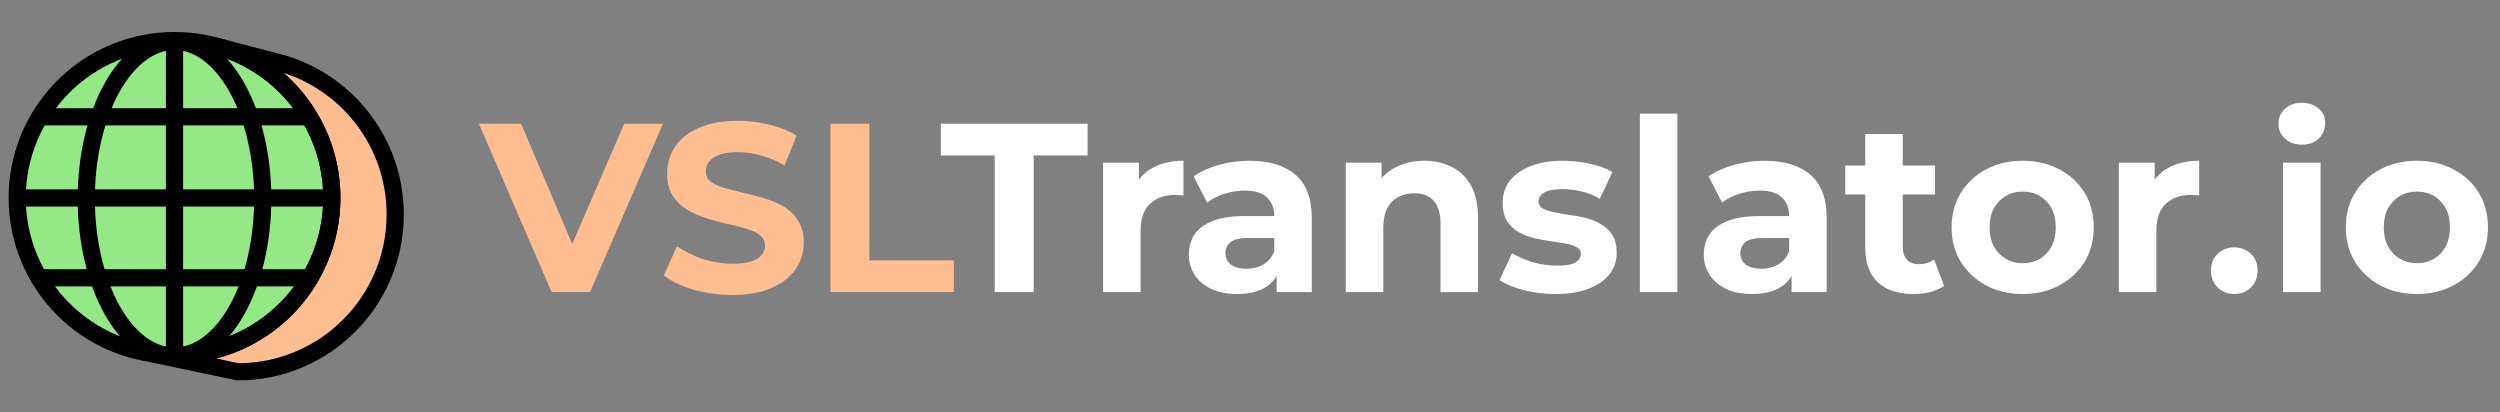 <svg width="291" height="48" viewBox="0 0 291 48" fill="none" xmlns="http://www.w3.org/2000/svg">
<rect x="0" y="0" width="291" height="48" fill="#808080" stroke="none"/>
<path d="M2 23.037C2 25.442 2.474 27.823 3.394 30.045C4.314 32.267 5.663 34.286 7.364 35.987C9.065 37.688 11.084 39.036 13.306 39.957C15.527 40.877 17.909 41.351 20.314 41.351C22.719 41.351 25.101 40.877 27.323 39.957C29.544 39.036 31.563 37.688 33.264 35.987C34.965 34.286 36.314 32.267 37.234 30.045C38.154 27.823 38.628 25.442 38.628 23.037C38.628 20.632 38.154 18.25 37.234 16.029C36.314 13.806 34.965 11.788 33.264 10.087C31.563 8.386 29.544 7.037 27.323 6.117C25.101 5.197 22.719 4.723 20.314 4.723C17.909 4.723 15.527 5.197 13.306 6.117C11.084 7.037 9.065 8.386 7.364 10.087C5.663 11.788 4.314 13.806 3.394 16.029C2.474 18.25 2 20.632 2 23.037Z" fill="#94E986"/>
<path d="M46.001 24.963C46.001 35.077 37.801 43.277 27.687 43.277L17.498 41.136C18.416 41.278 19.357 41.352 20.314 41.352C30.429 41.352 38.628 33.152 38.628 23.037C38.628 14.657 33 7.592 25.317 5.415L32.942 7.414C40.495 9.673 46.001 16.675 46.001 24.963Z" fill="#FFBD92"/>
<path d="M2 23.037C2 25.442 2.474 27.823 3.394 30.045C4.314 32.267 5.663 34.286 7.364 35.987C9.065 37.688 11.084 39.036 13.306 39.957C15.527 40.877 17.909 41.351 20.314 41.351C22.719 41.351 25.101 40.877 27.323 39.957C29.544 39.036 31.563 37.688 33.264 35.987C34.965 34.286 36.314 32.267 37.234 30.045C38.154 27.823 38.628 25.442 38.628 23.037C38.628 20.632 38.154 18.25 37.234 16.029C36.314 13.806 34.965 11.788 33.264 10.087C31.563 8.386 29.544 7.037 27.323 6.117C25.101 5.197 22.719 4.723 20.314 4.723C17.909 4.723 15.527 5.197 13.306 6.117C11.084 7.037 9.065 8.386 7.364 10.087C5.663 11.788 4.314 13.806 3.394 16.029C2.474 18.25 2 20.632 2 23.037Z" stroke="black" stroke-width="2"/>
<path d="M46.001 24.963C46.001 35.077 37.801 43.277 27.687 43.277L17.498 41.136C18.416 41.278 19.357 41.352 20.314 41.352C30.429 41.352 38.628 33.152 38.628 23.037C38.628 14.657 33 7.592 25.317 5.415L32.942 7.414C40.495 9.673 46.001 16.675 46.001 24.963Z" stroke="black" stroke-width="2"/>
<path d="M10.041 23.131C10.041 25.536 10.307 27.918 10.823 30.14C11.339 32.361 12.096 34.38 13.05 36.081C14.004 37.782 15.136 39.131 16.382 40.051C17.628 40.971 18.964 41.445 20.313 41.445C21.662 41.445 22.998 40.971 24.244 40.051C25.49 39.131 26.623 37.782 27.576 36.081C28.53 34.38 29.287 32.361 29.803 30.14C30.319 27.918 30.585 25.536 30.585 23.131C30.585 20.726 30.319 18.345 29.803 16.123C29.287 13.901 28.53 11.882 27.576 10.181C26.623 8.481 25.49 7.132 24.244 6.211C22.998 5.291 21.662 4.817 20.313 4.817C18.964 4.817 17.628 5.291 16.382 6.211C15.136 7.132 14.004 8.481 13.05 10.181C12.096 11.882 11.339 13.901 10.823 16.123C10.307 18.345 10.041 20.726 10.041 23.131Z" stroke="black" stroke-width="2"/>
<path d="M20.314 4.817V41.258" stroke="black" stroke-width="2" stroke-linejoin="round"/>
<path d="M38.533 23.037H2.093" stroke="black" stroke-width="2" stroke-linejoin="round"/>
<path d="M36.092 13.598H4.535" stroke="black" stroke-width="2" stroke-linejoin="round"/>
<path d="M36.092 32.334H4.535" stroke="black" stroke-width="2" stroke-linejoin="round"/>
<path d="M64.204 34L55.748 14.4H60.648L68.04 31.76H65.156L72.66 14.4H77.168L68.684 34H64.204ZM85.245 34.336C83.677 34.336 82.174 34.131 80.737 33.72C79.299 33.291 78.142 32.74 77.264 32.068L78.805 28.652C79.644 29.249 80.634 29.744 81.772 30.136C82.93 30.509 84.097 30.696 85.272 30.696C86.168 30.696 86.887 30.612 87.428 30.444C87.989 30.257 88.399 30.005 88.66 29.688C88.922 29.371 89.052 29.007 89.052 28.596C89.052 28.073 88.847 27.663 88.436 27.364C88.026 27.047 87.484 26.795 86.812 26.608C86.141 26.403 85.394 26.216 84.573 26.048C83.77 25.861 82.958 25.637 82.136 25.376C81.334 25.115 80.597 24.779 79.924 24.368C79.252 23.957 78.702 23.416 78.272 22.744C77.862 22.072 77.656 21.213 77.656 20.168C77.656 19.048 77.955 18.031 78.552 17.116C79.168 16.183 80.083 15.445 81.296 14.904C82.528 14.344 84.069 14.064 85.916 14.064C87.148 14.064 88.362 14.213 89.556 14.512C90.751 14.792 91.806 15.221 92.721 15.8L91.32 19.244C90.406 18.721 89.491 18.339 88.576 18.096C87.662 17.835 86.766 17.704 85.888 17.704C85.011 17.704 84.293 17.807 83.733 18.012C83.172 18.217 82.771 18.488 82.528 18.824C82.286 19.141 82.165 19.515 82.165 19.944C82.165 20.448 82.37 20.859 82.781 21.176C83.191 21.475 83.733 21.717 84.404 21.904C85.076 22.091 85.814 22.277 86.617 22.464C87.438 22.651 88.25 22.865 89.052 23.108C89.874 23.351 90.621 23.677 91.293 24.088C91.965 24.499 92.506 25.04 92.916 25.712C93.346 26.384 93.561 27.233 93.561 28.26C93.561 29.361 93.252 30.369 92.636 31.284C92.02 32.199 91.097 32.936 89.865 33.496C88.651 34.056 87.111 34.336 85.245 34.336ZM96.66 34V14.4H101.196V30.304H111.024V34H96.66Z" fill="#FFBD92"/>
<path d="M115.786 34V18.096H109.514V14.4H126.594V18.096H120.322V34H115.786ZM128.399 34V18.936H132.571V23.192L131.983 21.96C132.431 20.896 133.149 20.093 134.139 19.552C135.128 18.992 136.332 18.712 137.751 18.712V22.744C137.564 22.725 137.396 22.716 137.247 22.716C137.097 22.697 136.939 22.688 136.771 22.688C135.576 22.688 134.605 23.033 133.859 23.724C133.131 24.396 132.767 25.451 132.767 26.888V34H128.399ZM148.604 34V31.06L148.324 30.416V25.152C148.324 24.219 148.034 23.491 147.456 22.968C146.896 22.445 146.028 22.184 144.852 22.184C144.049 22.184 143.256 22.315 142.472 22.576C141.706 22.819 141.053 23.155 140.512 23.584L138.944 20.532C139.765 19.953 140.754 19.505 141.912 19.188C143.069 18.871 144.245 18.712 145.44 18.712C147.736 18.712 149.518 19.253 150.788 20.336C152.057 21.419 152.692 23.108 152.692 25.404V34H148.604ZM144.012 34.224C142.836 34.224 141.828 34.028 140.988 33.636C140.148 33.225 139.504 32.675 139.056 31.984C138.608 31.293 138.384 30.519 138.384 29.66C138.384 28.764 138.598 27.98 139.028 27.308C139.476 26.636 140.176 26.113 141.128 25.74C142.08 25.348 143.321 25.152 144.852 25.152H148.856V27.7H145.328C144.301 27.7 143.592 27.868 143.2 28.204C142.826 28.54 142.64 28.96 142.64 29.464C142.64 30.024 142.854 30.472 143.284 30.808C143.732 31.125 144.338 31.284 145.104 31.284C145.832 31.284 146.485 31.116 147.064 30.78C147.642 30.425 148.062 29.912 148.324 29.24L148.996 31.256C148.678 32.227 148.1 32.964 147.26 33.468C146.42 33.972 145.337 34.224 144.012 34.224ZM165.801 18.712C166.996 18.712 168.06 18.955 168.993 19.44C169.945 19.907 170.692 20.635 171.233 21.624C171.774 22.595 172.045 23.845 172.045 25.376V34H167.677V26.048C167.677 24.835 167.406 23.939 166.865 23.36C166.342 22.781 165.596 22.492 164.625 22.492C163.934 22.492 163.309 22.641 162.749 22.94C162.208 23.22 161.778 23.659 161.461 24.256C161.162 24.853 161.013 25.619 161.013 26.552V34H156.645V18.936H160.817V23.108L160.033 21.848C160.574 20.84 161.349 20.065 162.357 19.524C163.365 18.983 164.513 18.712 165.801 18.712ZM181.072 34.224C179.784 34.224 178.543 34.075 177.348 33.776C176.172 33.459 175.239 33.067 174.548 32.6L176.004 29.464C176.695 29.893 177.507 30.248 178.44 30.528C179.392 30.789 180.326 30.92 181.24 30.92C182.248 30.92 182.958 30.799 183.368 30.556C183.798 30.313 184.012 29.977 184.012 29.548C184.012 29.193 183.844 28.932 183.508 28.764C183.191 28.577 182.762 28.437 182.22 28.344C181.679 28.251 181.082 28.157 180.428 28.064C179.794 27.971 179.15 27.849 178.496 27.7C177.843 27.532 177.246 27.289 176.704 26.972C176.163 26.655 175.724 26.225 175.388 25.684C175.071 25.143 174.912 24.443 174.912 23.584C174.912 22.632 175.183 21.792 175.724 21.064C176.284 20.336 177.087 19.767 178.132 19.356C179.178 18.927 180.428 18.712 181.884 18.712C182.911 18.712 183.956 18.824 185.02 19.048C186.084 19.272 186.971 19.599 187.68 20.028L186.224 23.136C185.496 22.707 184.759 22.417 184.012 22.268C183.284 22.1 182.575 22.016 181.884 22.016C180.914 22.016 180.204 22.147 179.756 22.408C179.308 22.669 179.084 23.005 179.084 23.416C179.084 23.789 179.243 24.069 179.56 24.256C179.896 24.443 180.335 24.592 180.876 24.704C181.418 24.816 182.006 24.919 182.64 25.012C183.294 25.087 183.947 25.208 184.6 25.376C185.254 25.544 185.842 25.787 186.364 26.104C186.906 26.403 187.344 26.823 187.68 27.364C188.016 27.887 188.184 28.577 188.184 29.436C188.184 30.369 187.904 31.2 187.344 31.928C186.784 32.637 185.972 33.197 184.908 33.608C183.863 34.019 182.584 34.224 181.072 34.224ZM190.879 34V13.224H195.247V34H190.879ZM208.541 34V31.06L208.261 30.416V25.152C208.261 24.219 207.972 23.491 207.393 22.968C206.833 22.445 205.965 22.184 204.789 22.184C203.986 22.184 203.193 22.315 202.409 22.576C201.644 22.819 200.99 23.155 200.449 23.584L198.881 20.532C199.702 19.953 200.692 19.505 201.849 19.188C203.006 18.871 204.182 18.712 205.377 18.712C207.673 18.712 209.456 19.253 210.725 20.336C211.994 21.419 212.629 23.108 212.629 25.404V34H208.541ZM203.949 34.224C202.773 34.224 201.765 34.028 200.925 33.636C200.085 33.225 199.441 32.675 198.993 31.984C198.545 31.293 198.321 30.519 198.321 29.66C198.321 28.764 198.536 27.98 198.965 27.308C199.413 26.636 200.113 26.113 201.065 25.74C202.017 25.348 203.258 25.152 204.789 25.152H208.793V27.7H205.265C204.238 27.7 203.529 27.868 203.137 28.204C202.764 28.54 202.577 28.96 202.577 29.464C202.577 30.024 202.792 30.472 203.221 30.808C203.669 31.125 204.276 31.284 205.041 31.284C205.769 31.284 206.422 31.116 207.001 30.78C207.58 30.425 208 29.912 208.261 29.24L208.933 31.256C208.616 32.227 208.037 32.964 207.197 33.468C206.357 33.972 205.274 34.224 203.949 34.224ZM222.742 34.224C220.969 34.224 219.588 33.776 218.598 32.88C217.609 31.965 217.114 30.612 217.114 28.82V15.604H221.482V28.764C221.482 29.399 221.65 29.893 221.986 30.248C222.322 30.584 222.78 30.752 223.358 30.752C224.049 30.752 224.637 30.565 225.122 30.192L226.298 33.272C225.85 33.589 225.309 33.832 224.674 34C224.058 34.149 223.414 34.224 222.742 34.224ZM214.79 22.632V19.272H225.234V22.632H214.79ZM235.454 34.224C233.848 34.224 232.42 33.888 231.17 33.216C229.938 32.544 228.958 31.629 228.23 30.472C227.52 29.296 227.166 27.961 227.166 26.468C227.166 24.956 227.52 23.621 228.23 22.464C228.958 21.288 229.938 20.373 231.17 19.72C232.42 19.048 233.848 18.712 235.454 18.712C237.04 18.712 238.459 19.048 239.71 19.72C240.96 20.373 241.94 21.279 242.65 22.436C243.359 23.593 243.714 24.937 243.714 26.468C243.714 27.961 243.359 29.296 242.65 30.472C241.94 31.629 240.96 32.544 239.71 33.216C238.459 33.888 237.04 34.224 235.454 34.224ZM235.454 30.64C236.182 30.64 236.835 30.472 237.414 30.136C237.992 29.8 238.45 29.324 238.786 28.708C239.122 28.073 239.29 27.327 239.29 26.468C239.29 25.591 239.122 24.844 238.786 24.228C238.45 23.612 237.992 23.136 237.414 22.8C236.835 22.464 236.182 22.296 235.454 22.296C234.726 22.296 234.072 22.464 233.494 22.8C232.915 23.136 232.448 23.612 232.094 24.228C231.758 24.844 231.59 25.591 231.59 26.468C231.59 27.327 231.758 28.073 232.094 28.708C232.448 29.324 232.915 29.8 233.494 30.136C234.072 30.472 234.726 30.64 235.454 30.64ZM246.633 34V18.936H250.805V23.192L250.217 21.96C250.665 20.896 251.384 20.093 252.373 19.552C253.363 18.992 254.567 18.712 255.985 18.712V22.744C255.799 22.725 255.631 22.716 255.481 22.716C255.332 22.697 255.173 22.688 255.005 22.688C253.811 22.688 252.84 23.033 252.093 23.724C251.365 24.396 251.001 25.451 251.001 26.888V34H246.633ZM260.07 34.224C259.324 34.224 258.68 33.972 258.138 33.468C257.616 32.945 257.354 32.283 257.354 31.48C257.354 30.677 257.616 30.033 258.138 29.548C258.68 29.044 259.324 28.792 260.07 28.792C260.836 28.792 261.48 29.044 262.002 29.548C262.525 30.033 262.786 30.677 262.786 31.48C262.786 32.283 262.525 32.945 262.002 33.468C261.48 33.972 260.836 34.224 260.07 34.224ZM265.746 34V18.936H270.114V34H265.746ZM267.93 16.836C267.128 16.836 266.474 16.603 265.97 16.136C265.466 15.669 265.214 15.091 265.214 14.4C265.214 13.709 265.466 13.131 265.97 12.664C266.474 12.197 267.128 11.964 267.93 11.964C268.733 11.964 269.386 12.188 269.89 12.636C270.394 13.065 270.646 13.625 270.646 14.316C270.646 15.044 270.394 15.651 269.89 16.136C269.405 16.603 268.752 16.836 267.93 16.836ZM281.336 34.224C279.731 34.224 278.303 33.888 277.052 33.216C275.82 32.544 274.84 31.629 274.112 30.472C273.403 29.296 273.048 27.961 273.048 26.468C273.048 24.956 273.403 23.621 274.112 22.464C274.84 21.288 275.82 20.373 277.052 19.72C278.303 19.048 279.731 18.712 281.336 18.712C282.923 18.712 284.342 19.048 285.592 19.72C286.843 20.373 287.823 21.279 288.532 22.436C289.242 23.593 289.596 24.937 289.596 26.468C289.596 27.961 289.242 29.296 288.532 30.472C287.823 31.629 286.843 32.544 285.592 33.216C284.342 33.888 282.923 34.224 281.336 34.224ZM281.336 30.64C282.064 30.64 282.718 30.472 283.296 30.136C283.875 29.8 284.332 29.324 284.668 28.708C285.004 28.073 285.172 27.327 285.172 26.468C285.172 25.591 285.004 24.844 284.668 24.228C284.332 23.612 283.875 23.136 283.296 22.8C282.718 22.464 282.064 22.296 281.336 22.296C280.608 22.296 279.955 22.464 279.376 22.8C278.798 23.136 278.331 23.612 277.976 24.228C277.64 24.844 277.472 25.591 277.472 26.468C277.472 27.327 277.64 28.073 277.976 28.708C278.331 29.324 278.798 29.8 279.376 30.136C279.955 30.472 280.608 30.64 281.336 30.64Z" fill="white"/>
</svg>
